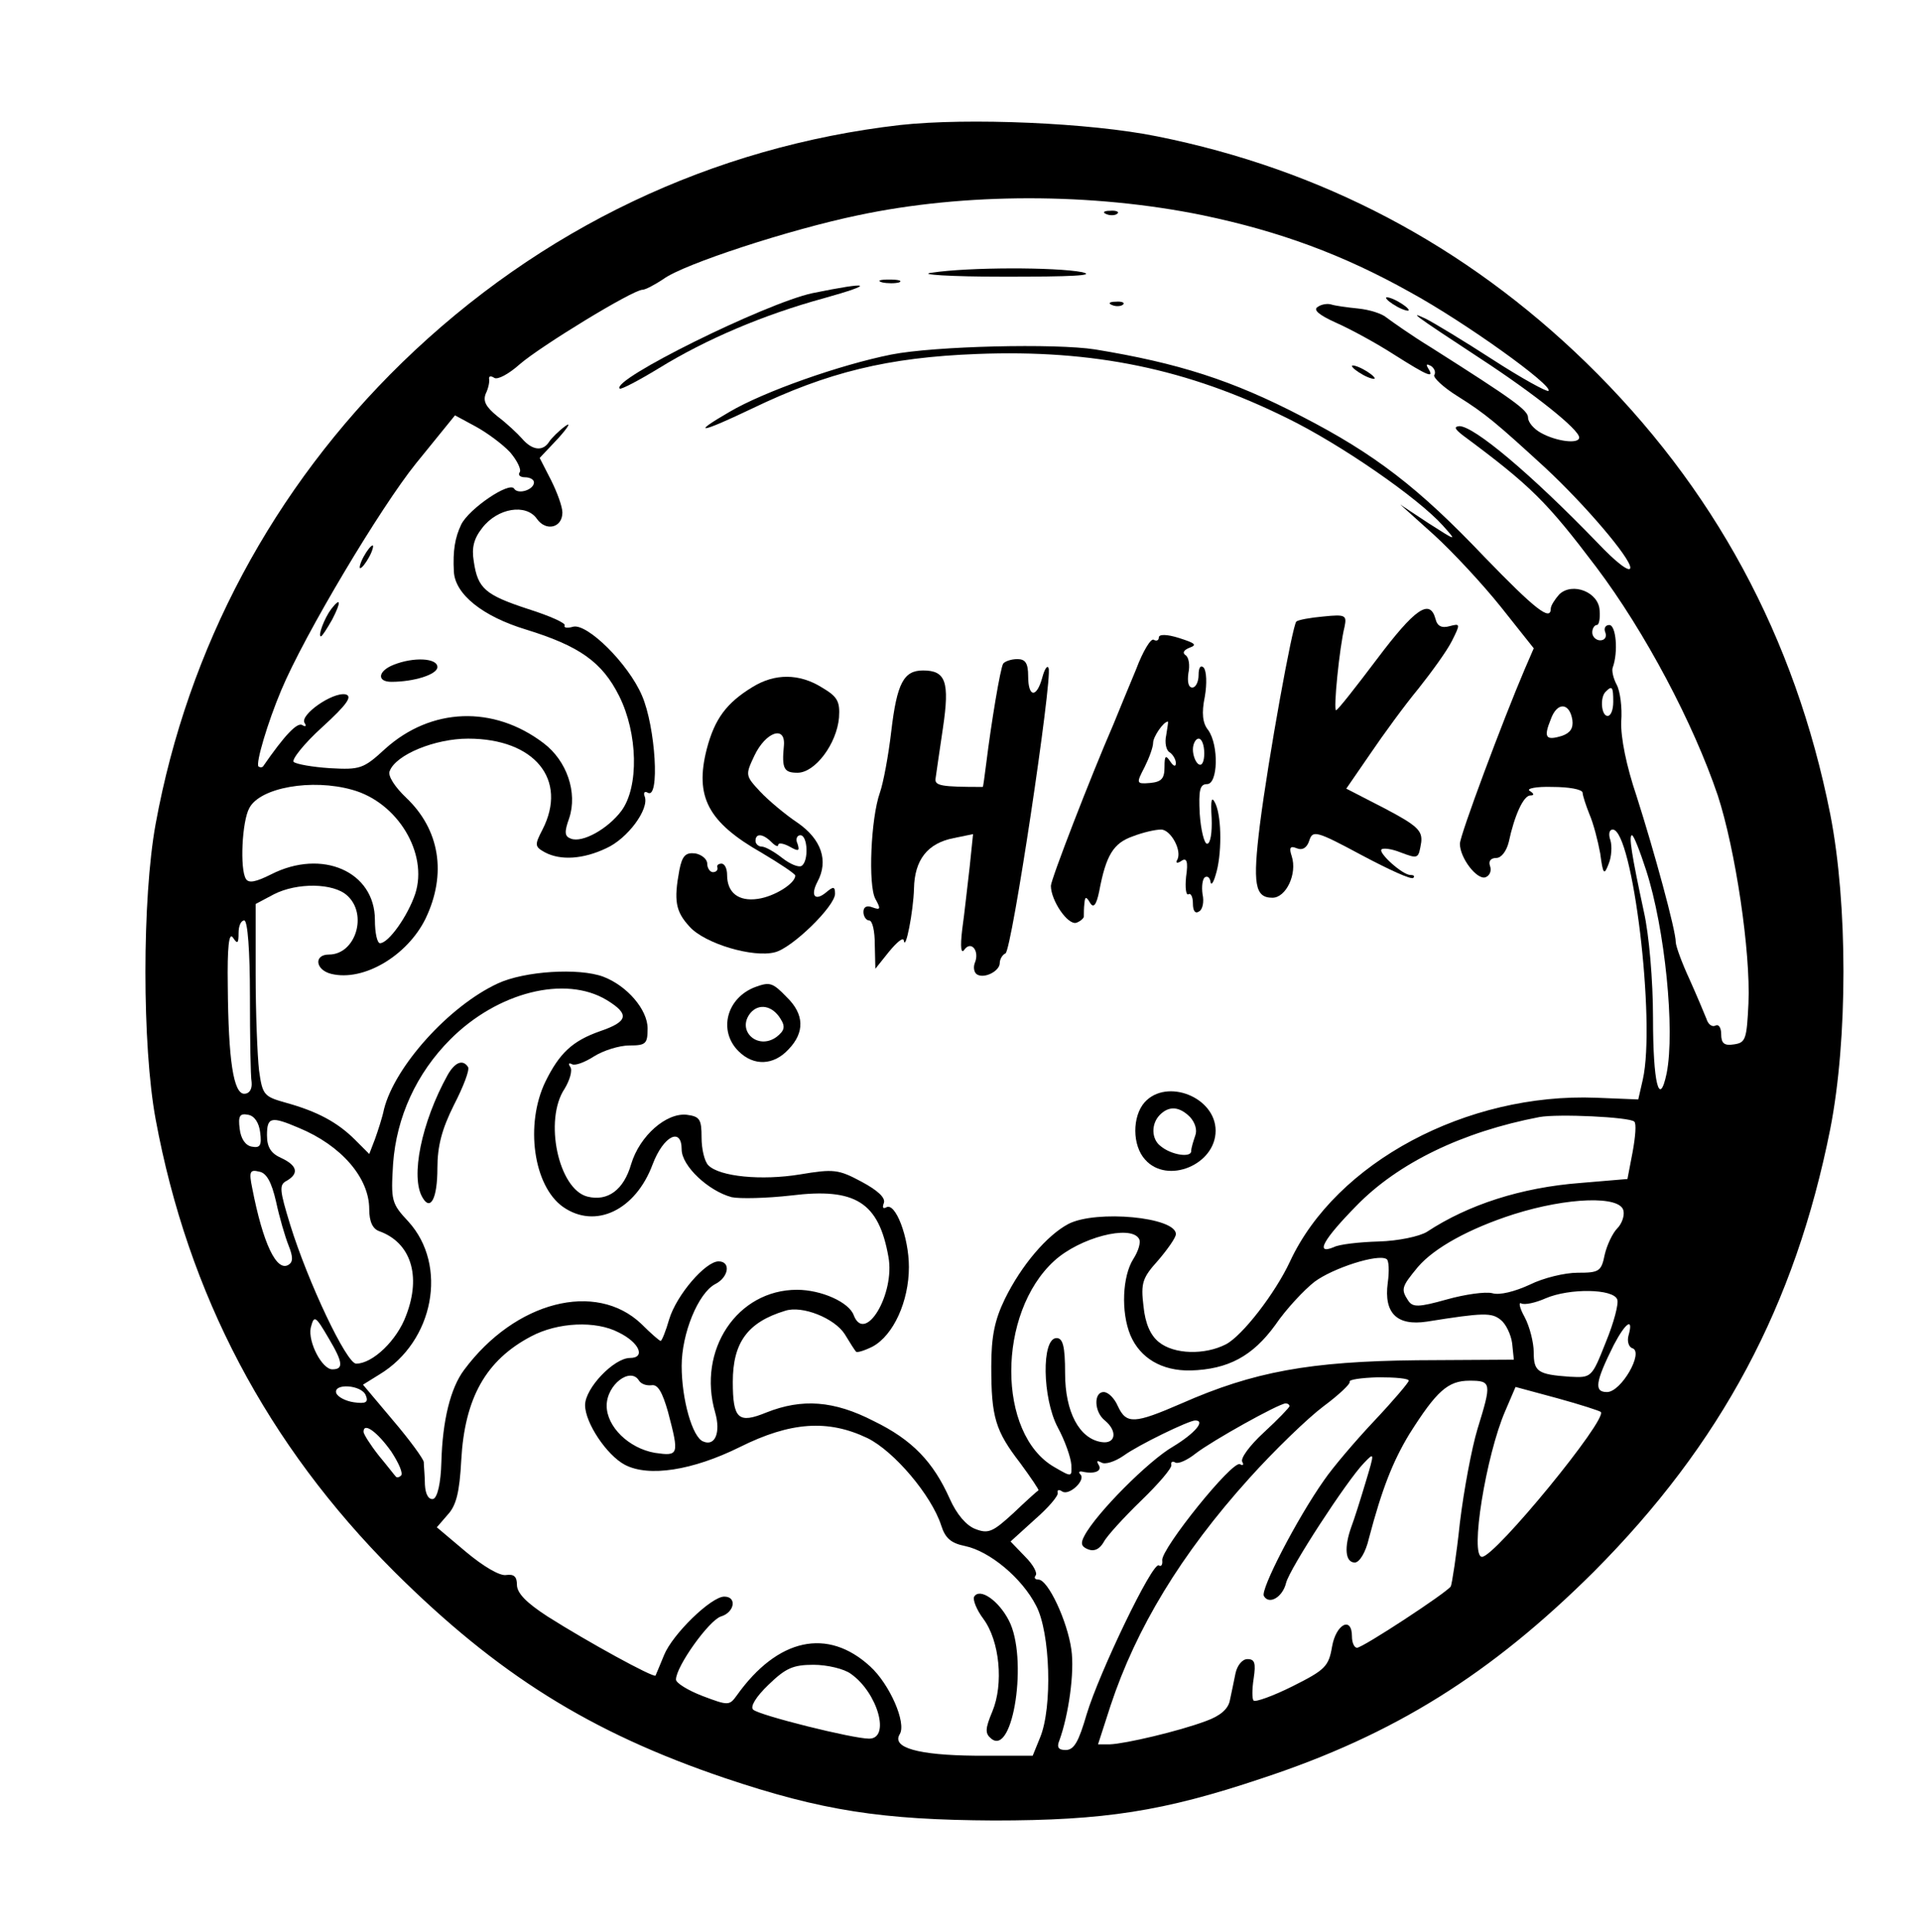 <?xml version="1.0" standalone="no"?>
<!DOCTYPE svg PUBLIC "-//W3C//DTD SVG 20010904//EN"
 "http://www.w3.org/TR/2001/REC-SVG-20010904/DTD/svg10.dtd">
<svg version="1.0" xmlns="http://www.w3.org/2000/svg"
 width="338pt" height="340pt" viewBox="0 0 338 340"
 preserveAspectRatio="xMidYMid meet">

<g transform="translate(0,340) scale(0.1,-0.1)"
fill="#000000" stroke="none">
<path d="M1585 3180 c-331 -38 -634 -182 -877 -418 -227 -221 -377 -501 -434
-812 -24 -131 -24 -391 0 -520 57 -308 196 -572 420 -796 182 -181 345 -283
581 -363 172 -58 278 -74 475 -75 194 0 298 16 471 74 234 77 404 184 585 364
224 225 354 468 416 779 31 158 31 396 0 554 -62 312 -205 576 -430 795 -213
207 -466 340 -755 398 -118 24 -333 33 -452 20z m533 -159 c134 -28 246 -69
364 -135 97 -53 253 -165 244 -174 -3 -2 -47 22 -98 55 -51 33 -104 65 -118
72 -30 14 -26 10 96 -70 95 -62 174 -125 174 -139 0 -12 -40 -7 -67 8 -13 7
-23 19 -23 27 0 13 -25 31 -170 123 -36 22 -71 47 -79 53 -8 7 -30 14 -50 16
-20 2 -41 5 -47 7 -6 2 -17 1 -24 -4 -9 -5 1 -14 32 -28 25 -11 71 -36 102
-56 60 -38 72 -43 60 -24 -4 7 -3 8 5 4 6 -4 9 -11 6 -16 -3 -4 16 -22 42 -38
48 -30 69 -48 153 -125 71 -66 150 -159 150 -176 0 -10 -25 9 -58 44 -117 121
-217 205 -243 205 -10 -1 -8 -5 6 -16 120 -89 148 -117 235 -232 86 -114 171
-275 214 -402 31 -95 58 -275 54 -366 -3 -63 -5 -69 -25 -72 -18 -3 -23 2 -23
18 0 12 -5 18 -10 15 -6 -3 -13 2 -16 12 -4 10 -17 41 -30 70 -13 28 -24 58
-24 65 0 21 -38 160 -69 257 -18 53 -28 103 -27 131 2 25 -2 54 -8 65 -6 11
-9 25 -7 30 10 27 6 75 -6 75 -7 0 -10 -6 -7 -13 3 -8 -1 -14 -9 -14 -7 0 -14
6 -14 14 0 7 4 13 8 13 4 0 6 11 5 25 -1 33 -48 51 -71 29 -8 -9 -15 -20 -15
-25 0 -23 -27 -2 -117 91 -116 122 -193 181 -321 247 -123 64 -218 94 -364
118 -70 11 -283 6 -359 -9 -90 -18 -224 -65 -285 -101 -69 -40 -52 -38 40 6
133 64 239 90 396 96 205 8 370 -26 546 -113 94 -46 230 -140 274 -189 25 -28
25 -28 -25 4 l-50 33 59 -53 c33 -30 86 -87 118 -127 l58 -73 -16 -37 c-38
-89 -114 -292 -114 -307 0 -25 30 -64 45 -59 8 3 11 12 8 20 -3 8 1 14 11 14
9 0 18 12 22 28 10 47 26 82 38 82 7 0 7 3 -1 8 -7 4 11 8 40 7 28 0 52 -4 53
-10 0 -5 6 -23 12 -38 7 -16 15 -47 19 -69 5 -38 7 -39 15 -18 5 12 6 31 3 41
-4 11 -2 19 4 19 35 0 76 -338 53 -440 l-8 -35 -74 3 c-228 9 -458 -114 -539
-288 -26 -56 -84 -131 -113 -146 -37 -19 -91 -18 -118 4 -15 12 -24 33 -27 63
-5 41 -2 50 26 81 17 20 31 40 31 46 0 30 -140 43 -189 18 -38 -20 -83 -73
-112 -132 -18 -37 -24 -66 -24 -119 0 -89 7 -113 51 -170 19 -26 34 -48 32
-48 -2 -1 -22 -19 -44 -40 -36 -33 -44 -37 -67 -28 -16 6 -33 26 -45 53 -29
65 -66 104 -134 137 -70 36 -126 40 -189 15 -49 -20 -59 -12 -59 54 0 69 26
105 92 125 30 10 87 -13 105 -41 9 -15 18 -29 20 -31 2 -2 15 2 29 9 37 20 64
80 64 140 0 53 -24 115 -40 105 -6 -3 -7 0 -4 8 3 9 -11 22 -39 37 -41 22 -49
23 -109 13 -67 -11 -141 -4 -161 16 -7 7 -12 29 -12 49 0 32 -3 37 -26 40 -36
4 -83 -37 -98 -87 -13 -45 -41 -66 -77 -57 -51 13 -77 135 -40 190 9 15 14 32
10 38 -4 6 -3 8 3 5 5 -3 22 3 39 14 16 10 44 19 62 19 29 0 32 3 32 30 0 33
-36 75 -78 91 -43 16 -139 10 -186 -12 -86 -40 -181 -146 -200 -221 -3 -15
-11 -39 -16 -53 l-10 -26 -25 25 c-31 31 -67 50 -121 65 -39 11 -42 13 -48 57
-3 26 -6 102 -6 170 l0 123 32 17 c41 21 105 20 129 -2 37 -33 15 -104 -32
-104 -27 0 -24 -27 4 -34 57 -14 134 32 166 97 38 79 25 157 -34 213 -20 19
-33 39 -29 47 11 29 80 57 138 57 117 0 176 -72 131 -160 -14 -27 -14 -30 4
-40 28 -15 68 -12 108 7 38 17 76 69 68 91 -3 7 0 10 5 7 22 -14 14 116 -10
171 -24 56 -96 127 -121 121 -10 -3 -17 -2 -15 2 3 4 -26 17 -64 29 -76 25
-89 36 -96 84 -4 24 0 40 15 59 27 35 77 43 96 16 16 -23 45 -16 45 11 0 10
-9 35 -20 57 l-20 39 33 35 c17 19 23 29 12 21 -11 -8 -24 -21 -28 -27 -11
-18 -30 -16 -48 5 -8 9 -27 27 -43 39 -21 17 -26 27 -21 40 5 10 7 22 6 26 -1
5 3 6 9 2 6 -4 26 7 45 24 37 32 199 131 216 131 5 0 22 9 37 19 35 26 222 87
342 112 188 40 413 40 608 0z m-1220 -417 c12 -14 20 -30 17 -35 -4 -5 1 -9 9
-9 9 0 16 -4 16 -9 0 -13 -28 -22 -35 -11 -8 13 -79 -35 -93 -63 -11 -23 -15
-46 -13 -83 2 -40 51 -79 127 -102 94 -29 134 -57 164 -117 33 -66 35 -160 4
-202 -24 -32 -69 -57 -89 -49 -11 4 -12 11 -3 36 15 45 -4 101 -45 132 -88 67
-198 63 -279 -10 -38 -35 -44 -37 -97 -34 -31 2 -59 7 -64 11 -4 4 18 32 50
61 45 41 54 55 41 58 -23 4 -80 -36 -72 -50 4 -6 2 -8 -4 -4 -9 5 -31 -18 -69
-73 -2 -2 -5 -2 -8 0 -5 6 16 77 40 134 41 98 175 322 237 399 l69 85 37 -20
c20 -11 47 -31 60 -45z m1942 -439 c0 -14 -4 -25 -10 -25 -11 0 -14 33 -3 43
11 11 13 8 13 -18z m-72 -32 c2 -15 -4 -23 -18 -28 -29 -9 -33 -3 -20 29 11
31 33 30 38 -1z m-2148 -123 c80 -22 134 -112 111 -183 -13 -39 -47 -87 -62
-87 -5 0 -9 18 -9 41 0 85 -93 126 -183 80 -26 -13 -39 -16 -44 -8 -11 17 -7
102 6 125 19 36 110 52 181 32z m2278 -142 c33 -102 51 -281 36 -357 -13 -62
-24 -17 -24 97 0 67 -7 147 -16 187 -22 102 -27 135 -21 135 3 0 14 -28 25
-62z m-2458 -220 c0 -73 1 -142 3 -153 1 -12 -4 -20 -13 -20 -19 0 -28 59 -29
190 -1 68 2 95 9 85 8 -12 10 -11 10 8 0 12 4 22 10 22 6 0 10 -54 10 -132z
m628 -8 c41 -25 38 -38 -12 -55 -48 -17 -71 -38 -96 -89 -36 -75 -21 -183 31
-220 57 -40 128 -6 158 75 19 50 51 66 51 26 0 -29 47 -73 88 -84 14 -3 61 -2
105 3 113 14 154 -12 171 -108 12 -65 -41 -154 -61 -103 -8 23 -57 45 -100 45
-105 0 -176 -106 -144 -216 10 -35 0 -60 -21 -51 -19 7 -38 74 -38 133 0 57
29 128 59 144 24 12 28 40 6 40 -23 0 -74 -59 -87 -102 -6 -21 -13 -38 -15
-38 -2 0 -17 13 -34 30 -80 76 -222 40 -312 -81 -24 -32 -38 -89 -40 -162 -1
-38 -7 -62 -14 -65 -8 -2 -14 7 -15 25 0 15 -2 33 -2 40 -1 6 -25 39 -54 73
l-53 63 29 18 c96 58 121 192 51 269 -30 32 -31 37 -27 102 6 82 41 159 101
219 83 83 202 113 275 69z m-610 -233 c3 -23 0 -28 -15 -25 -11 2 -19 14 -21
31 -3 23 0 28 15 25 11 -2 19 -14 21 -31z m2419 19 c4 -3 2 -27 -3 -54 l-9
-47 -83 -7 c-104 -8 -197 -38 -270 -86 -13 -8 -50 -16 -85 -17 -34 -1 -70 -5
-79 -10 -34 -14 -18 14 40 73 73 75 186 130 322 156 33 6 159 0 167 -8z
m-2351 -11 c75 -31 124 -88 124 -143 0 -22 6 -35 18 -39 55 -20 74 -78 47
-148 -16 -44 -59 -85 -88 -85 -17 0 -85 144 -116 244 -19 62 -20 71 -6 78 22
13 18 27 -10 40 -18 8 -25 19 -25 40 0 32 7 34 56 13z m-40 -130 c6 -28 16
-62 22 -77 8 -20 8 -29 0 -34 -21 -13 -45 37 -64 135 -6 29 -4 33 12 29 13 -2
22 -18 30 -53z m2372 -16 c2 -9 -3 -23 -11 -31 -8 -8 -18 -29 -22 -46 -6 -30
-10 -32 -48 -32 -22 0 -60 -9 -84 -21 -26 -12 -53 -19 -66 -15 -12 3 -48 -2
-80 -11 -50 -14 -60 -14 -68 -2 -13 20 -12 24 17 59 29 34 91 68 169 93 95 30
188 33 193 6z m-853 -49 c4 -6 -1 -22 -10 -36 -19 -30 -22 -93 -5 -134 17 -40
55 -63 106 -62 66 2 109 25 149 80 19 28 51 62 69 76 32 24 112 50 127 40 4
-2 5 -21 2 -42 -7 -53 16 -76 69 -68 100 16 114 16 130 3 9 -7 18 -26 20 -41
l3 -29 -170 -1 c-189 -2 -288 -20 -415 -76 -83 -36 -97 -37 -112 -5 -6 14 -17
25 -25 25 -18 0 -17 -35 2 -50 23 -19 19 -42 -6 -38 -39 6 -64 53 -64 121 0
48 -4 62 -15 62 -27 0 -25 -106 2 -157 13 -24 23 -53 24 -66 1 -22 1 -22 -30
-4 -101 58 -101 271 0 363 45 41 134 64 149 39z m842 -107 c3 -7 -6 -41 -20
-75 -25 -63 -25 -63 -64 -61 -56 4 -63 9 -63 43 0 17 -7 45 -16 62 -9 16 -11
27 -6 24 6 -3 25 1 43 9 42 18 119 17 126 -2z m-2268 -69 c25 -42 26 -54 6
-54 -18 0 -43 48 -38 73 6 23 8 22 32 -19z m510 11 c37 -18 48 -45 20 -45 -28
0 -79 -53 -79 -83 0 -31 38 -88 70 -105 42 -22 119 -10 202 31 90 45 156 49
225 16 47 -23 113 -101 130 -154 7 -22 17 -31 42 -36 43 -9 100 -56 125 -105
25 -47 29 -179 7 -232 l-13 -32 -102 0 c-99 1 -147 14 -132 38 12 20 -18 88
-52 119 -75 69 -163 50 -235 -51 -13 -18 -15 -18 -60 -1 -26 10 -47 23 -47 29
0 23 58 104 79 111 24 7 29 35 6 35 -23 0 -91 -66 -106 -103 -7 -17 -14 -34
-15 -36 -4 -4 -119 59 -190 104 -37 24 -54 41 -54 56 0 14 -5 19 -19 17 -11
-2 -40 15 -71 41 l-51 43 19 22 c15 16 21 39 24 96 6 109 43 176 123 218 47
25 114 28 154 7z m1778 -5 c-3 -10 0 -21 7 -23 20 -7 -20 -77 -45 -77 -23 0
-21 17 12 83 21 40 35 49 26 17z m-1742 -80 c4 -6 13 -9 22 -8 11 2 19 -12 29
-47 20 -76 19 -78 -23 -72 -46 8 -85 46 -85 83 0 37 42 69 57 44z m1355 0 c0
-3 -27 -35 -61 -71 -33 -35 -73 -82 -88 -104 -48 -68 -113 -194 -106 -204 9
-16 33 -2 39 23 6 25 107 180 137 211 19 20 19 19 3 -34 -9 -30 -20 -65 -25
-78 -13 -36 -11 -63 6 -63 8 0 19 17 25 43 23 87 42 135 71 183 48 76 68 94
106 94 39 0 39 -4 14 -85 -10 -33 -24 -107 -31 -165 -6 -57 -14 -108 -16 -112
-7 -11 -155 -108 -165 -108 -5 0 -9 9 -9 20 0 36 -28 22 -35 -18 -6 -35 -12
-41 -70 -70 -34 -17 -65 -28 -68 -25 -3 2 -3 20 0 39 4 27 2 34 -11 34 -9 0
-18 -11 -21 -25 -3 -14 -7 -35 -10 -48 -3 -15 -17 -27 -42 -36 -48 -18 -142
-40 -169 -41 l-21 0 22 68 c45 136 124 267 244 400 44 49 103 106 131 127 27
20 48 40 46 43 -2 4 20 7 50 8 30 0 54 -2 54 -6z m-1836 -26 c5 -12 0 -15 -21
-12 -14 2 -28 9 -31 16 -6 18 45 15 52 -4z m2174 -29 c13 -12 -186 -255 -209
-255 -22 0 7 179 41 257 l18 42 74 -20 c40 -11 74 -22 76 -24z m-548 10 c0 -2
-20 -23 -45 -46 -25 -23 -42 -46 -38 -52 3 -5 1 -7 -4 -4 -13 8 -139 -149
-137 -169 1 -8 -2 -12 -6 -9 -11 7 -105 -189 -127 -262 -14 -48 -22 -63 -37
-63 -13 0 -16 5 -11 17 16 44 27 120 21 160 -7 50 -41 123 -58 123 -6 0 -8 3
-5 7 4 4 -4 19 -18 33 l-26 27 43 39 c24 21 42 42 40 47 -1 5 2 6 8 2 12 -8
42 20 32 30 -4 4 -2 6 3 5 22 -5 36 1 29 12 -4 7 -3 8 5 4 6 -4 23 1 39 12 26
19 115 62 126 62 19 0 -1 -23 -39 -46 -42 -24 -135 -117 -156 -157 -7 -13 -6
-19 7 -24 11 -4 20 1 27 13 5 10 35 43 66 73 31 30 55 58 53 63 -1 5 2 7 7 4
5 -3 21 4 36 16 30 23 145 87 158 88 4 0 7 -2 7 -5z m-1581 -80 c13 -20 21
-38 17 -42 -3 -3 -7 -4 -9 -2 -2 2 -15 19 -30 37 -15 19 -27 38 -27 42 0 18
25 -1 49 -35z m809 -391 c47 -33 70 -114 32 -114 -29 0 -193 41 -204 51 -6 5
5 23 27 44 30 29 43 35 79 35 24 0 54 -7 66 -16z"/>
<path d="M1948 3023 c7 -3 16 -2 19 1 4 3 -2 6 -13 5 -11 0 -14 -3 -6 -6z"/>
<path d="M1640 2920 c-25 -3 31 -7 130 -7 115 0 161 2 135 8 -46 9 -200 9
-265 -1z"/>
<path d="M1553 2903 c9 -2 23 -2 30 0 6 3 -1 5 -18 5 -16 0 -22 -2 -12 -5z"/>
<path d="M1430 2884 c-83 -18 -356 -153 -339 -168 2 -2 33 14 69 36 83 51 184
94 290 123 93 26 83 30 -20 9z"/>
<path d="M2440 2876 c0 -3 9 -10 20 -16 11 -6 20 -8 20 -6 0 3 -9 10 -20 16
-11 6 -20 8 -20 6z"/>
<path d="M1958 2863 c7 -3 16 -2 19 1 4 3 -2 6 -13 5 -11 0 -14 -3 -6 -6z"/>
<path d="M2380 2756 c0 -3 9 -10 20 -16 11 -6 20 -8 20 -6 0 3 -9 10 -20 16
-11 6 -20 8 -20 6z"/>
<path d="M2424 2240 c-37 -49 -69 -90 -72 -90 -5 0 6 111 15 147 4 20 2 22
-37 18 -23 -2 -45 -6 -48 -9 -7 -8 -49 -239 -64 -357 -13 -105 -9 -129 22
-129 24 0 44 42 34 73 -5 15 -3 19 9 14 10 -4 18 1 22 14 6 18 12 17 92 -26
47 -25 88 -44 91 -40 3 3 1 5 -5 5 -14 0 -57 39 -51 45 3 3 18 1 33 -5 32 -12
32 -12 37 18 2 20 -7 29 -64 59 l-68 35 42 61 c23 34 61 86 85 115 23 29 50
66 59 84 15 30 15 31 -4 26 -14 -4 -22 0 -25 13 -10 36 -36 18 -103 -71z"/>
<path d="M2040 2278 c0 -5 -4 -7 -9 -4 -5 3 -19 -20 -31 -52 -13 -31 -31 -75
-40 -97 -40 -92 -110 -273 -110 -284 0 -26 30 -70 45 -65 8 3 14 9 13 12 0 4
0 14 1 22 1 12 3 13 10 1 6 -10 11 -4 16 20 12 64 25 85 59 97 18 7 40 12 50
12 17 0 38 -38 28 -54 -3 -5 1 -6 8 -1 9 6 12 -1 8 -28 -2 -20 0 -33 4 -31 4
3 8 -4 8 -16 0 -13 4 -19 11 -14 6 3 9 17 6 30 -2 14 0 27 4 30 5 3 9 -1 10
-8 1 -7 5 -2 9 12 11 34 11 100 0 125 -7 15 -9 9 -7 -25 1 -25 -2 -45 -8 -45
-5 0 -11 24 -13 53 -2 41 0 52 13 52 19 0 21 68 2 95 -10 12 -12 30 -6 59 4
23 3 45 -2 51 -5 5 -9 1 -9 -13 0 -12 -5 -22 -11 -22 -7 0 -9 10 -7 25 3 14 1
28 -5 32 -6 4 -3 9 7 13 14 5 10 8 -18 17 -22 7 -36 7 -36 1z m13 -172 c-3
-13 0 -27 6 -30 6 -4 11 -13 11 -19 0 -7 -4 -6 -10 3 -8 12 -10 10 -10 -10 0
-20 -5 -26 -25 -28 -25 -2 -25 -1 -10 28 8 16 15 35 15 43 0 10 18 37 26 37 1
0 -1 -11 -3 -24z m67 -32 c0 -14 -4 -23 -10 -19 -5 3 -10 15 -10 26 0 10 5 19
10 19 6 0 10 -12 10 -26z"/>
<path d="M1766 2232 c-5 -8 -21 -104 -30 -177 -3 -22 -5 -40 -6 -40 -73 0 -85
2 -83 15 1 8 7 48 13 89 12 81 5 101 -35 101 -34 0 -46 -22 -56 -107 -5 -43
-14 -91 -20 -108 -16 -45 -21 -163 -8 -187 10 -18 9 -20 -5 -15 -10 4 -16 1
-16 -8 0 -8 5 -15 10 -15 6 0 10 -19 10 -42 l1 -43 24 30 c14 17 25 26 26 20
3 -21 17 52 18 91 1 51 24 80 70 89 l34 7 -6 -58 c-4 -33 -9 -81 -13 -109 -4
-33 -2 -45 4 -36 12 16 27 -3 18 -24 -3 -8 -1 -17 4 -20 13 -8 40 6 40 20 0 7
5 15 10 17 11 3 83 484 76 502 -2 6 -7 -1 -11 -16 -10 -37 -25 -36 -25 2 0 23
-5 30 -19 30 -11 0 -22 -4 -25 -8z"/>
<path d="M1325 2191 c-46 -28 -67 -56 -81 -110 -21 -83 2 -128 97 -182 32 -19
59 -37 59 -40 0 -14 -37 -37 -66 -41 -34 -5 -54 11 -54 42 0 11 -4 20 -10 20
-5 0 -9 -3 -7 -7 1 -5 -3 -8 -8 -8 -5 0 -10 7 -10 15 0 8 -10 16 -21 18 -17 2
-23 -4 -28 -29 -10 -54 -7 -73 18 -100 27 -30 112 -55 150 -45 30 7 106 81
106 103 0 13 -3 13 -15 3 -20 -17 -29 -7 -16 18 20 37 7 75 -35 104 -21 14
-51 39 -66 55 -26 28 -26 29 -10 63 20 42 55 54 52 18 -4 -41 0 -48 24 -48 31
0 69 51 73 97 2 29 -3 37 -30 53 -40 25 -83 25 -122 1z m33 -273 c7 -7 12 -9
12 -5 0 4 9 3 20 -3 16 -9 18 -8 14 5 -4 8 -1 15 5 15 13 0 15 -46 2 -54 -5
-3 -20 3 -34 14 -14 11 -30 20 -36 20 -6 0 -11 5 -11 10 0 14 13 13 28 -2z"/>
<path d="M1330 1663 c-51 -19 -66 -77 -30 -113 27 -27 62 -25 88 3 29 30 28
62 -3 92 -25 26 -30 27 -55 18z m44 -56 c9 -14 7 -21 -7 -32 -33 -24 -71 11
-46 42 15 18 39 13 53 -10z"/>
<path d="M2015 1460 c-22 -25 -22 -76 1 -101 39 -44 124 -9 124 51 0 59 -86
93 -125 50z m80 -26 c9 -10 13 -23 9 -33 -3 -9 -7 -21 -7 -27 0 -12 -35 -7
-54 9 -16 12 -17 39 -1 55 16 16 34 15 53 -4z"/>
<path d="M640 2420 c-6 -11 -8 -20 -6 -20 3 0 10 9 16 20 6 11 8 20 6 20 -3 0
-10 -9 -16 -20z"/>
<path d="M583 2328 c-12 -16 -24 -48 -18 -48 2 0 11 14 20 30 16 31 15 40 -2
18z"/>
<path d="M693 2230 c-28 -11 -30 -30 -4 -30 40 0 81 13 81 26 0 16 -42 18 -77
4z"/>
<path d="M788 1508 c-46 -83 -66 -180 -44 -216 14 -24 26 -1 26 52 0 39 8 69
29 111 17 33 28 62 25 67 -9 14 -23 9 -36 -14z"/>
<path d="M1715 590 c-3 -5 4 -23 16 -39 29 -39 36 -115 16 -163 -13 -31 -13
-39 -2 -48 39 -32 65 143 31 208 -18 35 -51 58 -61 42z"/>
</g>
</svg>
